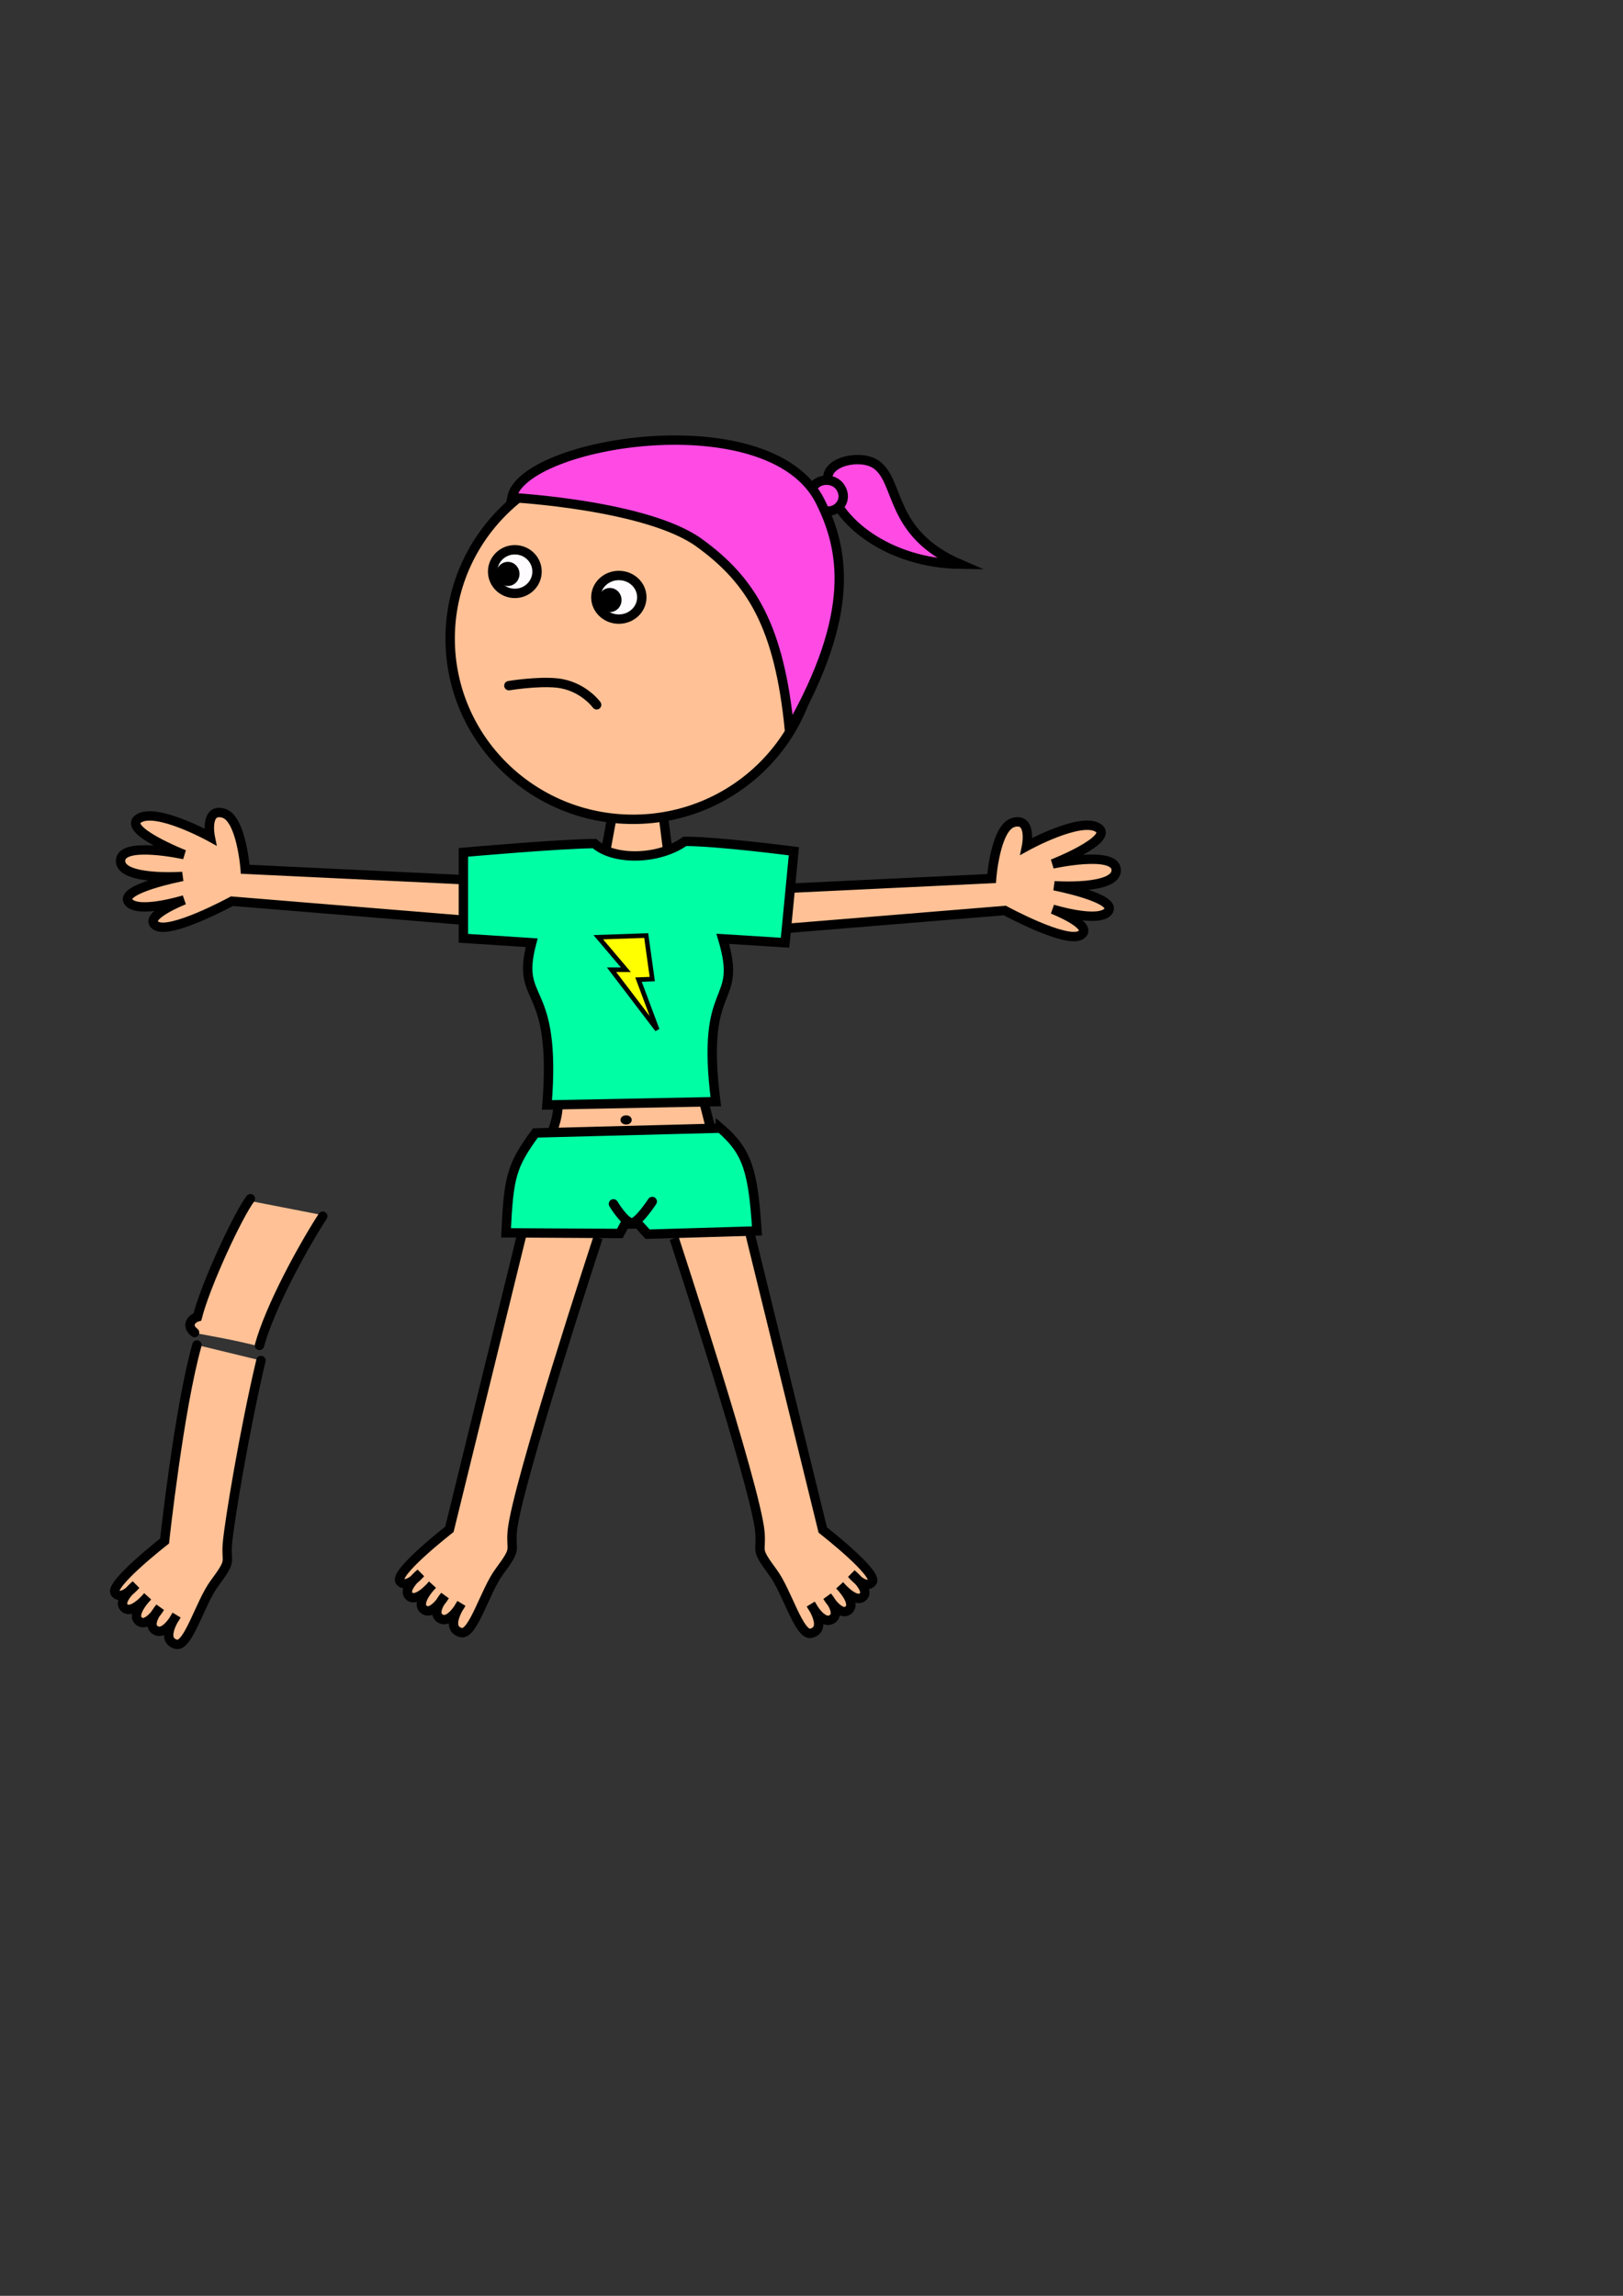 <?xml version="1.0" encoding="UTF-8" standalone="no"?>
<!-- Created with Inkscape (http://www.inkscape.org/) -->

<svg
   xmlns:dc="http://purl.org/dc/elements/1.1/"
   xmlns:cc="http://creativecommons.org/ns#"
   xmlns:rdf="http://www.w3.org/1999/02/22-rdf-syntax-ns#"
   xmlns:svg="http://www.w3.org/2000/svg"
   xmlns="http://www.w3.org/2000/svg"
   xmlns:sodipodi="http://sodipodi.sourceforge.net/DTD/sodipodi-0.dtd"
   xmlns:inkscape="http://www.inkscape.org/namespaces/inkscape"
   width="210mm"
   height="297mm"
   viewBox="0 0 744.094 1052.362"
   id="svg2"
   version="1.1"
   inkscape:version="0.91 r13725"
   sodipodi:docname="surfer2.svg"
   inkscape:export-filename="C:\Users\joers\Documents\git\src\github.com\astropuffin\surfwars\Assets\art\surfer.png"
   inkscape:export-xdpi="452.31"
   inkscape:export-ydpi="452.31">
  <rect x="0" y="0" width="744.094" height="1052.362" fill="#333333" stroke="none"/>
  <defs
     id="defs4" />
  <sodipodi:namedview
     id="base"
     pagecolor="#ffffff"
     bordercolor="#666666"
     borderopacity="1.0"
     inkscape:pageopacity="0.0"
     inkscape:pageshadow="2"
     inkscape:zoom="0.7"
     inkscape:cx="23.48816"
     inkscape:cy="629.36446"
     inkscape:document-units="px"
     inkscape:current-layer="layer1"
     showgrid="false"
     inkscape:window-width="1280"
     inkscape:window-height="737"
     inkscape:window-x="-8"
     inkscape:window-y="-8"
     inkscape:window-maximized="1" />
  <g
     inkscape:label="Layer 1"
     inkscape:groupmode="layer"
     id="layer1">
    <path
       style="fill:#ffc195;fill-opacity:1;fill-rule:evenodd;stroke:#000000;stroke-width:4.3;stroke-linecap:butt;stroke-linejoin:miter;stroke-miterlimit:5;stroke-dasharray:none;stroke-opacity:1"
       d="m 239.997,562.716 -33.959,138.302 c 0,0 -25.742,20.065 -22.614,23.868 3.128,3.803 9.384,-3.752 9.384,-3.752 0,0 -8.742,7.171 -5.193,10.479 3.549,3.308 10.617,-5.179 10.617,-5.179 0,0 -7.945,8.027 -3.948,11.299 3.997,3.272 9.646,-6.21 9.646,-6.21 0,0 -6.644,7.609 -2.064,10.387 4.58,2.778 9.618,-6.826 9.618,-6.826 0,0 -7.98,11.329 -0.063,13.274 5.441,1.337 10.957,-19.129 17.449,-27.888 8.579,-11.573 5.108,-8.84 6.004,-18.655 1.881,-20.598 39.288,-134.494 39.288,-134.494"
       id="path4192-7-1"
       inkscape:connector-curvature="0"
       sodipodi:nodetypes="cczczczczcsssc" />
    <path
       style="fill:#ffc195;fill-opacity:1;fill-rule:evenodd;stroke:#000000;stroke-width:4.3;stroke-linecap:butt;stroke-linejoin:miter;stroke-miterlimit:5;stroke-dasharray:none;stroke-opacity:1"
       d="m 343.255,563.031 33.959,138.302 c 0,0 25.742,20.065 22.614,23.868 -3.128,3.803 -9.384,-3.752 -9.384,-3.752 0,0 8.742,7.171 5.193,10.479 -3.549,3.308 -10.617,-5.179 -10.617,-5.179 0,0 7.945,8.027 3.948,11.299 -3.997,3.272 -9.646,-6.21 -9.646,-6.21 0,0 6.644,7.609 2.064,10.387 -4.58,2.778 -9.618,-6.826 -9.618,-6.826 0,0 7.98,11.329 0.063,13.274 -5.441,1.337 -10.957,-19.129 -17.449,-27.888 -8.579,-11.573 -5.108,-8.84 -6.004,-18.655 -1.881,-20.598 -39.288,-134.494 -39.288,-134.494"
       id="path4192-7"
       inkscape:connector-curvature="0"
       sodipodi:nodetypes="cczczczczcsssc" />
    <path
       style="fill:#ffc195;fill-opacity:1;fill-rule:evenodd;stroke:#000000;stroke-width:4.3;stroke-linecap:butt;stroke-linejoin:miter;stroke-miterlimit:5;stroke-dasharray:none;stroke-opacity:1"
       d="m 304.966,409.862 149.643,-7.143 c 0,0 1.711,-23.442 10,-25.714 8.729,-2.393 6.028,10.898 6.028,10.898 0,0 24.757,-13.666 32.803,-8.434 7.97,5.182 -20.852,16.551 -20.852,16.551 0,0 28.93,-6.386 29.163,2.77 0.235,9.243 -28.406,7.23 -28.406,7.23 0,0 29.386,5.682 24.73,11.717 -4.297,5.57 -25.487,-0.967 -25.487,-0.967 0,0 19.453,7.634 12.926,11.822 -6.524,4.186 -34.834,-11.23 -34.834,-11.23 l -156.786,12.857"
       id="path4192"
       inkscape:connector-curvature="0"
       sodipodi:nodetypes="ccscscscscscc" />
    <path
       style="fill:#ffc195;fill-opacity:1;fill-rule:evenodd;stroke:#000000;stroke-width:4.3;stroke-linecap:butt;stroke-linejoin:miter;stroke-miterlimit:5;stroke-dasharray:none;stroke-opacity:1"
       d="m 262.055,405.592 -149.643,-7.143 c 0,0 -1.711,-23.442 -10,-25.714 -8.729,-2.393 -6.028,10.898 -6.028,10.898 0,0 -24.757,-13.666 -32.803,-8.434 -7.97,5.182 20.852,16.551 20.852,16.551 0,0 -28.93,-6.386 -29.163,2.77 -0.235,9.243 28.406,7.23 28.406,7.23 0,0 -29.386,5.682 -24.73,11.717 4.297,5.57 25.487,-0.967 25.487,-0.967 0,0 -19.453,7.634 -12.926,11.822 6.524,4.186 34.834,-11.23 34.834,-11.23 l 156.786,12.857"
       id="path4192-9"
       inkscape:connector-curvature="0"
       sodipodi:nodetypes="ccscscscscscc" />
    <g
       id="g7298"
       inkscape:export-filename="C:\Users\joers\Documents\git\src\github.com\astropuffin\surfwars\Assets\art\ponytail.png"
       inkscape:export-xdpi="452.31"
       inkscape:export-ydpi="452.31">
      <path
         sodipodi:nodetypes="sscs"
         inkscape:connector-curvature="0"
         id="path7296"
         d="m 379.572,220.057 c -1.304,-8.548 14.948,-12.058 22.069,-7.153 11.223,7.73 5.602,31.522 38.533,45.731 -32.344,-0.423 -57.706,-19.592 -60.602,-38.577 z"
         style="fill:#ff4be4;fill-opacity:1;fill-rule:evenodd;stroke:#000000;stroke-width:4.3;stroke-linecap:butt;stroke-linejoin:miter;stroke-miterlimit:10;stroke-dasharray:none;stroke-opacity:1" />
      <path
         sodipodi:nodetypes="zzz"
         inkscape:connector-curvature="0"
         id="path7294"
         d="m 373.296,229.797 c -5.101,-9.327 8.603,-13.374 12.5,-5.536 3.897,7.838 -7.399,14.863 -12.5,5.536 z"
         style="fill:#ff4be4;fill-opacity:1;fill-rule:evenodd;stroke:#000000;stroke-width:4.3;stroke-linecap:butt;stroke-linejoin:miter;stroke-miterlimit:4;stroke-dasharray:none;stroke-opacity:1" />
    </g>
    <g
       id="g7302"
       inkscape:export-filename="C:\Users\joers\Documents\git\src\github.com\astropuffin\surfwars\Assets\art\torso2.png"
       inkscape:export-xdpi="452.31"
       inkscape:export-ydpi="452.31">
      <path
         sodipodi:nodetypes="ccccc"
         inkscape:connector-curvature="0"
         id="path4226-4"
         d="m 328.013,525.867 -7.321,-28.75 -65.573,0.444 c 2.5,11.964 -1.169,20.878 -6.347,30.342 z"
         style="fill:#ffc195;fill-opacity:1;fill-rule:evenodd;stroke:#000000;stroke-width:4.3;stroke-linecap:butt;stroke-linejoin:miter;stroke-miterlimit:4;stroke-dasharray:none;stroke-opacity:1" />
      <g
         transform="matrix(-1,0,0,1,612.466,0)"
         id="g4243">
        <g
           id="g4228">
          <path
             inkscape:connector-curvature="0"
             id="path4226"
             d="m 304.286,405.934 5,-39.286 21.429,1.429 7.5,40.714 z"
             style="fill:#ffc195;fill-opacity:1;fill-rule:evenodd;stroke:#000000;stroke-width:4.3;stroke-linecap:butt;stroke-linejoin:miter;stroke-miterlimit:4;stroke-dasharray:none;stroke-opacity:1" />
          <path
             sodipodi:nodetypes="ccccccccccc"
             inkscape:connector-curvature="0"
             id="path4209"
             d="m 248.498,390.207 c 0,0 34.931,-4.574 50.003,-4.546 12.041,8.615 32.745,8.881 41.416,1.01 17.258,0.21 60.104,4.041 60.104,4.041 l 1e-5,39.396 -31.315,2.02 c 7.679,29.107 -11.648,16.506 -7.005,74.364 l -77.408,-1.515 c 7.321,-56.964 -12.664,-42.848 -3.199,-74.634 l -28.555,1.786 z"
             style="fill:#00ffa5;fill-opacity:1;fill-rule:evenodd;stroke:#000000;stroke-width:4.3;stroke-linecap:butt;stroke-linejoin:miter;stroke-miterlimit:4;stroke-dasharray:none;stroke-opacity:1" />
        </g>
        <path
           style="fill:#ffff00;fill-opacity:1;fill-rule:evenodd;stroke:#000000;stroke-width:2.1;stroke-linecap:butt;stroke-linejoin:miter;stroke-miterlimit:4;stroke-dasharray:none;stroke-opacity:1"
           d="m 316.198,428.846 21.971,0.758 -12.627,14.9 6.566,0 -20.961,27.527 8.586,-22.981 -6.313,-0.253 z"
           id="path4241"
           inkscape:connector-curvature="0"
           sodipodi:nodetypes="cccccccc" />
      </g>
      <path
         sodipodi:nodetypes="ccccccccc"
         inkscape:connector-curvature="0"
         id="path4249"
         d="m 330.286,517.129 -84.816,2.199 c -11.071,15.179 -12.219,20.068 -13.469,45.782 l 52.178,0.296 2.28,-4.264 6.139,-0.158 4.298,4.743 50.15,-1.485 c -1.786,-26.964 -4.081,-36.221 -16.759,-47.114 z"
         style="fill:#00ffa5;fill-opacity:1;fill-rule:evenodd;stroke:#000000;stroke-width:4.3;stroke-linecap:butt;stroke-linejoin:miter;stroke-miterlimit:4;stroke-dasharray:none;stroke-opacity:1" />
      <path
         sodipodi:nodetypes="zzz"
         inkscape:connector-curvature="0"
         id="path4274"
         d="m 287.07,512.309 c -2.007,0.013 -2.087,2.023 -0.045,2.092 2.042,0.069 2.052,-2.106 0.045,-2.092 z"
         style="fill:none;fill-rule:evenodd;stroke:#000000;stroke-width:2.1;stroke-linecap:butt;stroke-linejoin:miter;stroke-miterlimit:4;stroke-dasharray:none;stroke-opacity:1" />
    </g>
    <g
       id="g4232"
       transform="matrix(-1,0,0,1,612.466,0)"
       inkscape:export-filename="C:\Users\joers\Documents\git\src\github.com\astropuffin\surfwars\Assets\art\head2.png"
       inkscape:export-xdpi="452.31"
       inkscape:export-ydpi="452.31">
      <ellipse
         ry="82.833"
         rx="83.843"
         cy="292.727"
         cx="322.239"
         id="path4136"
         style="opacity:1;fill:#ffc195;fill-opacity:1;fill-rule:evenodd;stroke:#000000;stroke-width:4.3;stroke-linecap:square;stroke-linejoin:miter;stroke-miterlimit:4;stroke-dasharray:none;stroke-opacity:1" />
      <path
         sodipodi:nodetypes="czcsc"
         inkscape:connector-curvature="0"
         id="path4150"
         d="m 250.518,334.649 c 4.64,-47.557 17.451,-68.528 41.416,-85.863 23.965,-17.335 85.863,-20.708 85.863,-20.708 -4.789,-25.602 -118.454,-44.267 -141.384,1.766 -10.747,21.576 -16.799,50.842 14.105,104.805 z"
         style="fill:#ff4be4;fill-opacity:1;fill-rule:evenodd;stroke:#000000;stroke-width:4.3;stroke-linecap:butt;stroke-linejoin:miter;stroke-miterlimit:4;stroke-dasharray:none;stroke-opacity:1" />
      <ellipse
         ry="10"
         rx="10.536"
         cy="273.791"
         cx="328.75"
         id="path4152"
         style="opacity:1;fill:#fffcff;fill-opacity:1;fill-rule:evenodd;stroke:#000000;stroke-width:4.3;stroke-linecap:square;stroke-linejoin:miter;stroke-miterlimit:4;stroke-dasharray:none;stroke-opacity:1" />
      <ellipse
         ry="10"
         rx="10.179"
         cy="262.005"
         cx="376.429"
         id="path4152-8"
         style="opacity:1;fill:#fffcff;fill-opacity:1;fill-rule:evenodd;stroke:#000000;stroke-width:4.3;stroke-linecap:square;stroke-linejoin:miter;stroke-miterlimit:4;stroke-dasharray:none;stroke-opacity:1" />
      <ellipse
         ry="3.393"
         rx="3.214"
         cy="275.041"
         cx="332.857"
         id="path4171"
         style="opacity:1;fill:#000000;fill-opacity:1;fill-rule:evenodd;stroke:#000000;stroke-width:4.3;stroke-linecap:square;stroke-linejoin:miter;stroke-miterlimit:4;stroke-dasharray:none;stroke-opacity:1" />
      <ellipse
         ry="3.393"
         rx="3.214"
         cy="263.077"
         cx="379.643"
         id="path4171-3"
         style="opacity:1;fill:#000000;fill-opacity:1;fill-rule:evenodd;stroke:#000000;stroke-width:4.3;stroke-linecap:square;stroke-linejoin:miter;stroke-miterlimit:4;stroke-dasharray:none;stroke-opacity:1" />
      <path
         sodipodi:nodetypes="csc"
         inkscape:connector-curvature="0"
         id="path4190"
         d="m 338.929,323.076 c 0,0 6.358,-8.774 18.214,-10 9.044,-0.935 22.02,1.219 22.02,1.219"
         style="fill:none;fill-rule:evenodd;stroke:#000000;stroke-width:4.3;stroke-linecap:round;stroke-linejoin:miter;stroke-miterlimit:4;stroke-dasharray:none;stroke-opacity:1" />
    </g>
    <path
       style="fill:#00ffa5;fill-opacity:1;fill-rule:evenodd;stroke:#000000;stroke-width:4.3;stroke-linecap:round;stroke-linejoin:miter;stroke-miterlimit:4;stroke-dasharray:none;stroke-opacity:1"
       d="m 281.239,551.822 c 0,0 5.054,8.511 8.409,8.672 2.928,0.14 9.396,-9.752 9.396,-9.752"
       id="path4251"
       inkscape:connector-curvature="0"
       sodipodi:nodetypes="csc" />
    <path
       style="fill:#ffc195;fill-opacity:1;fill-rule:evenodd;stroke:#000000;stroke-width:4.3;stroke-linecap:round;stroke-linejoin:miter;stroke-miterlimit:5;stroke-dasharray:none;stroke-opacity:1"
       d="m 90.29,616.52 c -8.256,29.216 -14.837,89.865 -14.837,89.865 0,0 -25.742,20.065 -22.614,23.868 3.128,3.803 9.384,-3.752 9.384,-3.752 0,0 -8.742,7.171 -5.193,10.479 3.549,3.308 10.617,-5.179 10.617,-5.179 0,0 -7.945,8.027 -3.948,11.299 3.997,3.272 9.646,-6.21 9.646,-6.21 0,0 -6.644,7.609 -2.064,10.387 4.58,2.778 9.618,-6.826 9.618,-6.826 0,0 -7.98,11.329 -0.063,13.274 5.441,1.337 10.957,-19.129 17.449,-27.888 8.579,-11.573 5.108,-8.84 6.004,-18.655 0.94,-10.299 7.855,-51.924 15.349,-83.543"
       id="path4192-7-15"
       inkscape:connector-curvature="0"
       sodipodi:nodetypes="cczczczczcsssc"
       inkscape:export-filename="C:\Users\joers\Documents\git\src\github.com\astropuffin\surfwars\Assets\art\shin.png"
       inkscape:export-xdpi="452.31"
       inkscape:export-ydpi="452.31" />
    <g
       id="g6466"
       transform="matrix(1,-0.002,0.002,1,32.522,9.644)"
       inkscape:export-filename="C:\Users\joers\Documents\git\src\github.com\astropuffin\surfwars\Assets\art\theigh.png"
       inkscape:export-xdpi="452.31"
       inkscape:export-ydpi="452.31">
      <path
         sodipodi:nodetypes="ccccc"
         inkscape:connector-curvature="0"
         id="path6419"
         d="m 55.357,601.469 24.724,-60.637 33.929,6.694 c 0,0 -28.428,45.706 -29.01,60.193 -9.007,-2.66 -29.643,-6.25 -29.643,-6.25 z"
         style="fill:#ffc195;fill-opacity:1;fill-rule:evenodd;stroke:none;stroke-width:4.3;stroke-linecap:butt;stroke-linejoin:miter;stroke-miterlimit:4;stroke-dasharray:none;stroke-opacity:1" />
      <path
         sodipodi:nodetypes="ccc"
         inkscape:connector-curvature="0"
         id="path6419-9"
         d="m 55.479,601.295 c -4.219,-3.252 -1.181,-6.492 1.304,-7.174 3.81,-14.745 18.595,-46.477 24.41,-54.132"
         style="fill:#ffc195;fill-opacity:1;fill-rule:evenodd;stroke:#000000;stroke-width:4.3;stroke-linecap:round;stroke-linejoin:miter;stroke-miterlimit:4;stroke-dasharray:none;stroke-opacity:1" />
      <path
         sodipodi:nodetypes="cc"
         inkscape:connector-curvature="0"
         id="path6419-9-8"
         d="m 85.226,607.238 c 4.902,-17.765 20.021,-45.163 29.122,-59.167"
         style="fill:none;fill-opacity:1;fill-rule:evenodd;stroke:#000000;stroke-width:4.3;stroke-linecap:round;stroke-linejoin:miter;stroke-miterlimit:4;stroke-dasharray:none;stroke-opacity:1" />
    </g>
  </g>
</svg>
